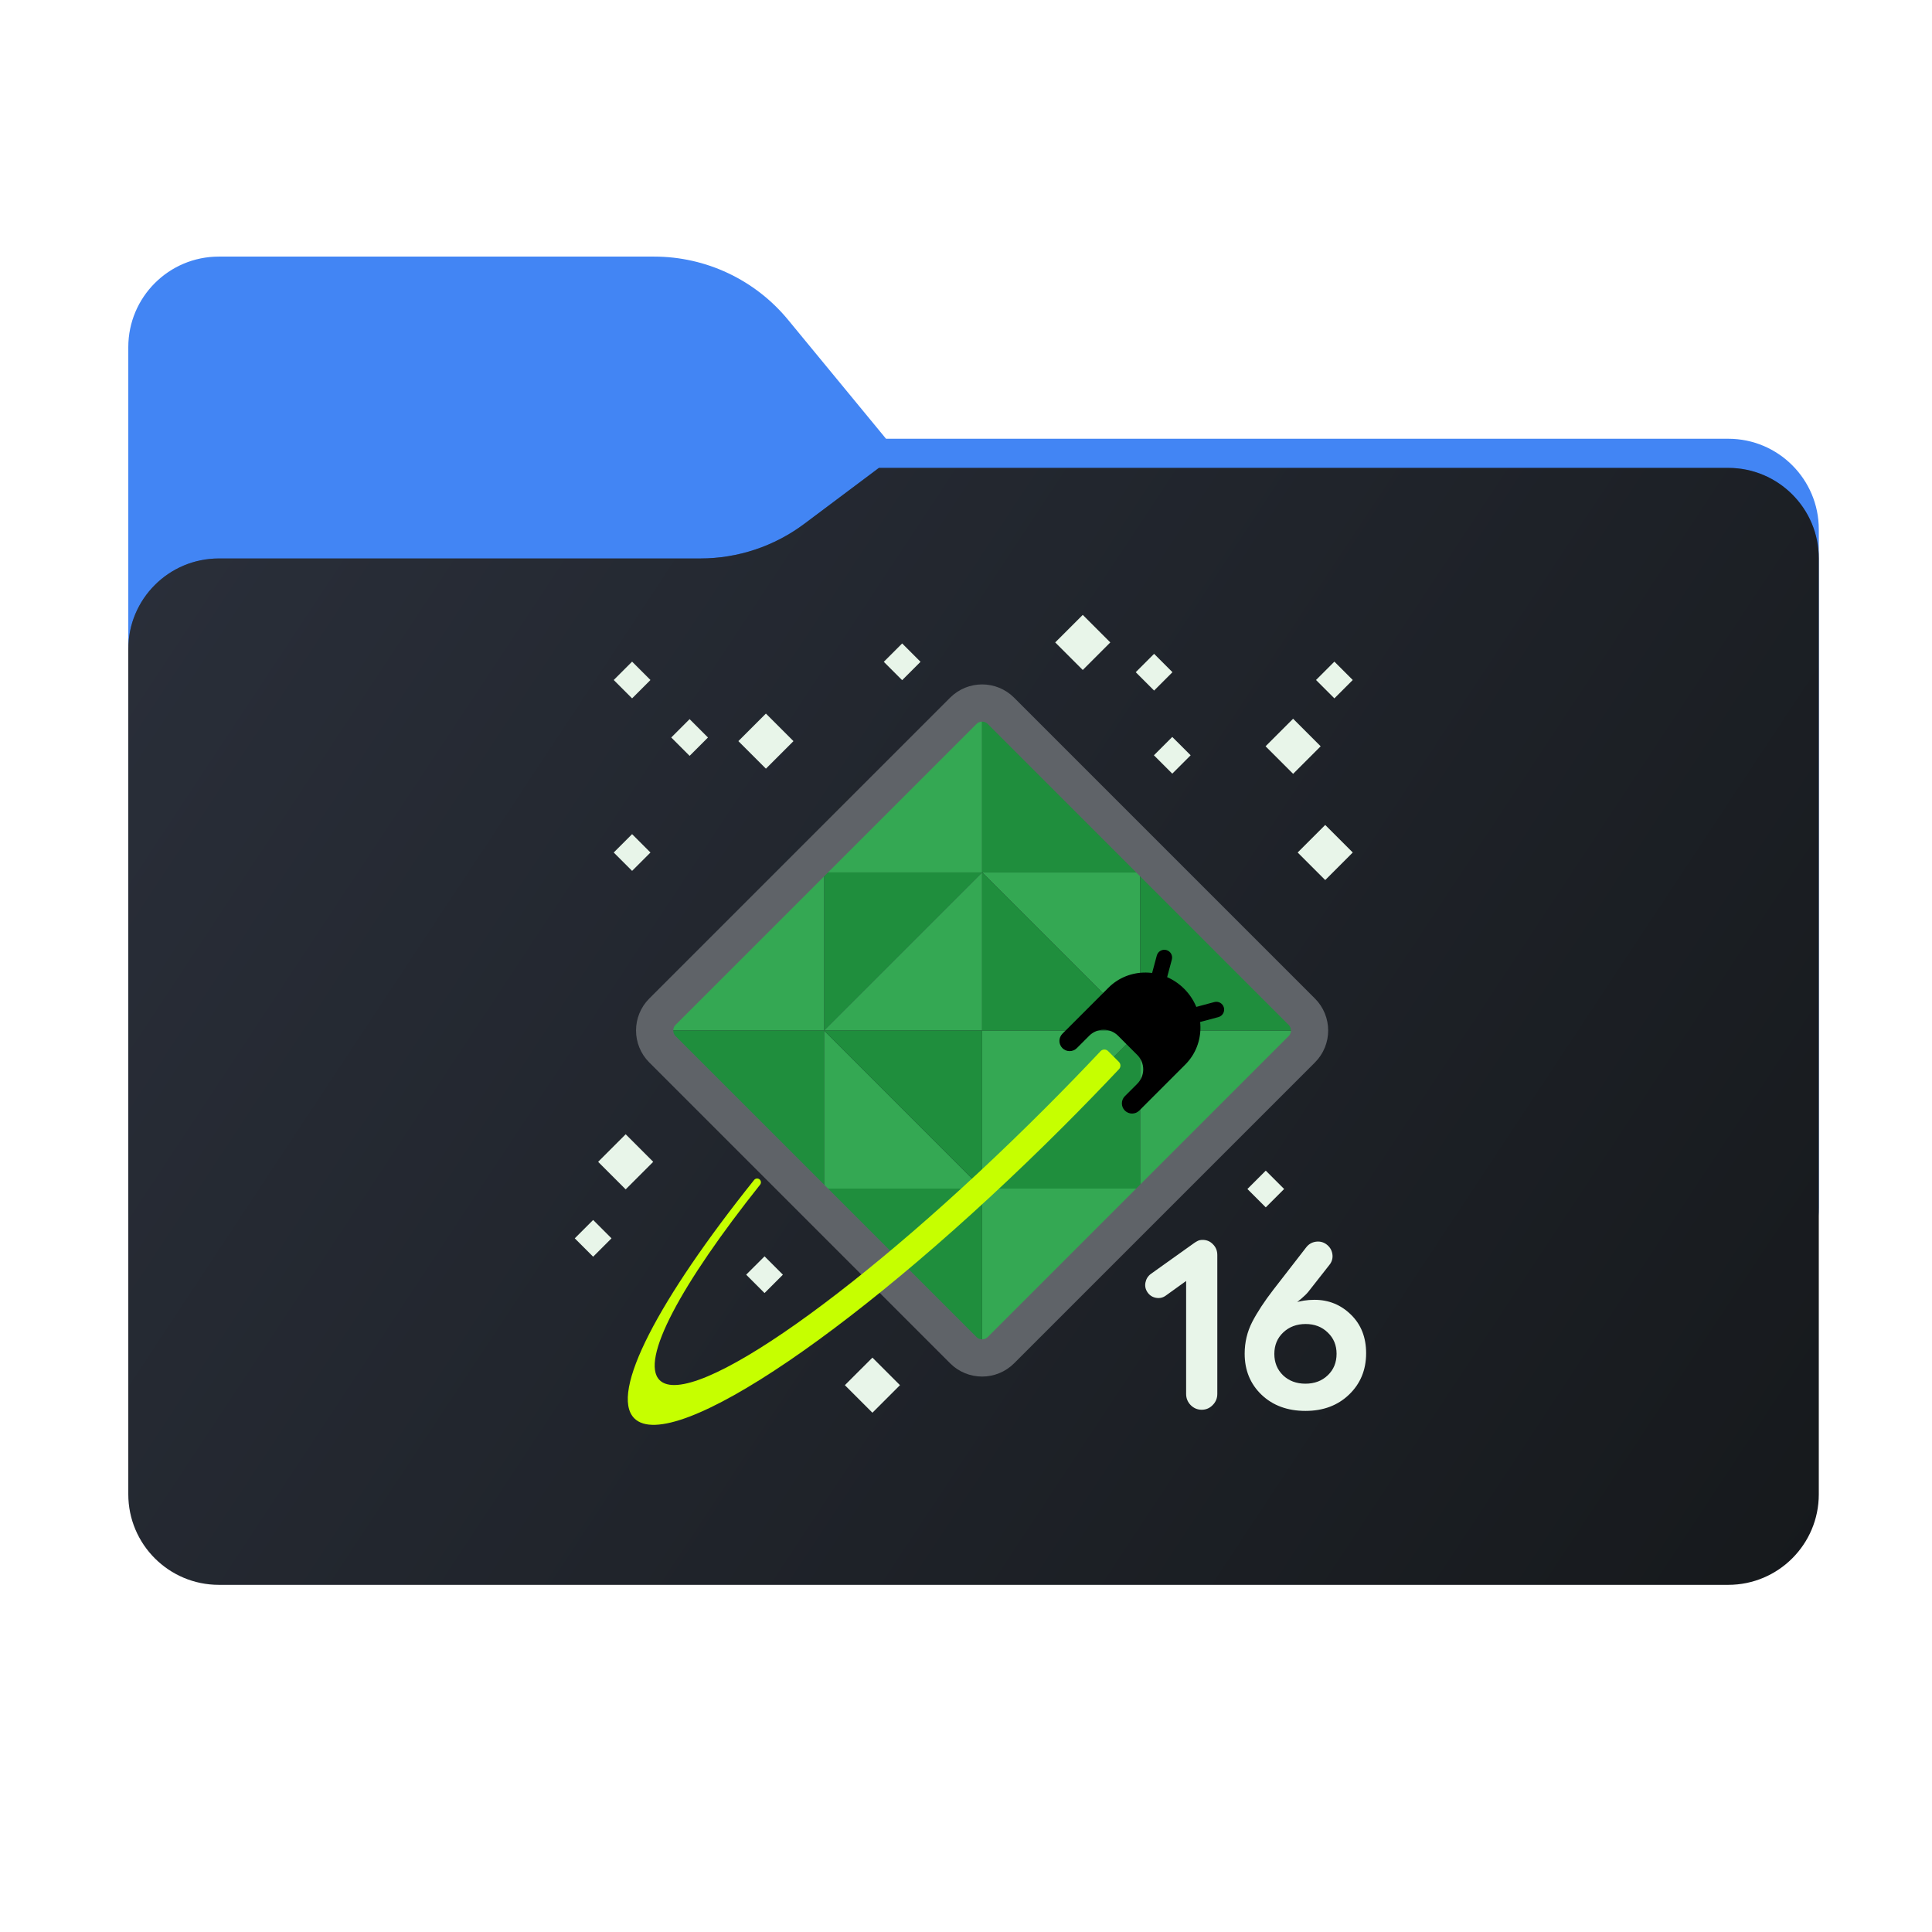<svg width="256" height="256" viewBox="0 0 256 256" fill="none" xmlns="http://www.w3.org/2000/svg">
<path fill-rule="evenodd" clip-rule="evenodd" d="M104.425 42.378C100.056 37.073 93.544 34 86.671 34H29C22.373 34 17 39.373 17 46V58.137V68.2V160C17 166.627 22.373 172 29 172H229C235.627 172 241 166.627 241 160V70.137C241 63.51 235.627 58.137 229 58.137H117.404L104.425 42.378Z" fill="#4285F4"/>
<mask id="mask0_2223_38093" style="mask-type:alpha" maskUnits="userSpaceOnUse" x="17" y="34" width="224" height="138">
<path fill-rule="evenodd" clip-rule="evenodd" d="M104.425 42.378C100.056 37.073 93.544 34 86.671 34H29C22.373 34 17 39.373 17 46V58.137V68.2V160C17 166.627 22.373 172 29 172H229C235.627 172 241 166.627 241 160V70.137C241 63.51 235.627 58.137 229 58.137H117.404L104.425 42.378Z" fill="url(#paint0_linear_2223_38093)"/>
</mask>
<g mask="url(#mask0_2223_38093)">
<g style="mix-blend-mode:multiply" filter="url(#filter0_f_2223_38093)">
<path fill-rule="evenodd" clip-rule="evenodd" d="M92.789 74C97.764 74 102.605 72.387 106.586 69.402L116.459 62H229C235.627 62 241 67.373 241 74V108V160C241 166.627 235.627 172 229 172H29C22.373 172 17 166.627 17 160L17 108V86C17 79.373 22.373 74 29 74H87H92.789Z" fill="black" fill-opacity="0.3"/>
</g>
</g>
<g filter="url(#filter1_ii_2223_38093)">
<path fill-rule="evenodd" clip-rule="evenodd" d="M92.789 74C97.764 74 102.605 72.387 106.586 69.402L116.459 62H229C235.627 62 241 67.373 241 74V108V198C241 204.627 235.627 210 229 210H29C22.373 210 17 204.627 17 198L17 108V86C17 79.373 22.373 74 29 74H87H92.789Z" fill="url(#paint1_linear_2223_38093)"/>
</g>
<path d="M109.189 115.6H130.136L109.189 136.546V115.6Z" fill="#1F8E3D"/>
<path d="M151.083 157.493H130.137L151.083 136.547V157.493Z" fill="#1F8E3D"/>
<path d="M151.083 115.6V136.546L130.137 115.6H151.083Z" fill="#34A853"/>
<path d="M109.189 157.493V136.547L130.136 157.493H109.189Z" fill="#34A853"/>
<path d="M130.136 136.546H109.189L130.136 115.6V136.546Z" fill="#34A853"/>
<path d="M130.136 115.6H109.189L130.136 94.654V115.6Z" fill="#34A853"/>
<path d="M130.137 157.492H151.083L130.137 178.438V157.492Z" fill="#34A853"/>
<path d="M130.137 136.547H151.083L130.137 157.493V136.547Z" fill="#34A853"/>
<path d="M151.082 136.547H172.028L151.082 157.493V136.547Z" fill="#34A853"/>
<path d="M109.191 136.546H88.244L109.191 115.6V136.546Z" fill="#34A853"/>
<path d="M130.137 136.546V115.6L151.083 136.546H130.137Z" fill="#1F8E3D"/>
<path d="M130.137 115.6V94.654L151.083 115.6H130.137Z" fill="#1F8E3D"/>
<path d="M130.136 157.492V178.438L109.189 157.492H130.136Z" fill="#1F8E3D"/>
<path d="M151.082 136.546V115.6L172.028 136.546H151.082Z" fill="#1F8E3D"/>
<path d="M109.191 136.547V157.493L88.244 136.547H109.191Z" fill="#1F8E3D"/>
<path d="M130.136 136.547V157.493L109.189 136.547H130.136Z" fill="#1F8E3D"/>
<path d="M159.233 186.799C158.668 186.799 158.18 186.594 157.769 186.183C157.368 185.772 157.168 185.278 157.168 184.703V169.735L154.47 171.677C154.09 171.954 153.663 172.052 153.191 171.97C152.718 171.888 152.343 171.651 152.066 171.261C151.788 170.87 151.69 170.439 151.772 169.966C151.865 169.483 152.101 169.098 152.482 168.81L158.231 164.709C158.375 164.606 158.529 164.514 158.694 164.432C158.858 164.339 159.079 164.293 159.357 164.293C159.901 164.293 160.359 164.488 160.729 164.879C161.109 165.259 161.299 165.732 161.299 166.297V184.703C161.299 185.278 161.093 185.772 160.683 186.183C160.282 186.594 159.799 186.799 159.233 186.799ZM172.987 186.953C170.603 186.953 168.661 186.239 167.16 184.811C165.67 183.382 164.925 181.568 164.925 179.369C164.925 177.869 165.259 176.466 165.927 175.161C166.605 173.856 167.535 172.438 168.717 170.906L173.08 165.28C173.398 164.869 173.809 164.622 174.313 164.54C174.827 164.457 175.294 164.56 175.716 164.848C176.189 165.187 176.466 165.629 176.548 166.174C176.63 166.718 176.487 167.212 176.117 167.654L173.357 171.168C172.936 171.693 172.073 172.427 170.767 173.373C169.473 174.318 168.589 176.296 168.116 179.308L165.881 179.292C166.199 176.867 167.181 175.084 168.825 173.943C170.48 172.802 172.263 172.232 174.174 172.232C176.065 172.232 177.679 172.89 179.015 174.205C180.351 175.51 181.019 177.211 181.019 179.308C181.019 181.517 180.263 183.346 178.753 184.796C177.252 186.234 175.33 186.953 172.987 186.953ZM172.972 183.346C174.174 183.346 175.161 182.976 175.931 182.237C176.713 181.496 177.103 180.546 177.103 179.385C177.103 178.244 176.713 177.304 175.931 176.564C175.161 175.813 174.184 175.438 173.003 175.438C171.811 175.438 170.819 175.813 170.027 176.564C169.247 177.304 168.856 178.249 168.856 179.4C168.856 180.541 169.241 181.486 170.012 182.237C170.793 182.976 171.78 183.346 172.972 183.346Z" fill="#E8F5E9"/>
<path d="M172.491 134.052L132.629 94.189C131.251 92.812 129.018 92.812 127.641 94.189L87.778 134.052C86.401 135.429 86.401 137.662 87.778 139.039L127.641 178.902C129.018 180.279 131.251 180.279 132.629 178.902L172.491 139.039C173.868 137.662 173.868 135.429 172.491 134.052Z" stroke="#5F6368" stroke-width="4.933"/>
<path fill-rule="evenodd" clip-rule="evenodd" d="M100.715 156.981C100.875 156.78 100.861 156.487 100.679 156.305C100.467 156.093 100.114 156.115 99.926 156.35C87.308 172.12 80.698 184.584 84.049 187.935C89.069 192.955 114.542 175.62 140.946 149.216C143.477 146.685 145.924 144.164 148.276 141.667C148.531 141.397 148.524 140.973 148.262 140.71L146.821 139.27C146.546 138.995 146.099 139.002 145.832 139.285C143.495 141.764 141.057 144.276 138.532 146.802C114.452 170.882 91.56 187.031 87.401 182.872C84.773 180.244 90.251 170.139 100.715 156.981Z" fill="#C6FF00"/>
<path d="M160.906 132.778C161.457 132.63 162.023 132.957 162.17 133.508C162.318 134.058 161.991 134.624 161.441 134.772L160.906 132.778ZM161.441 134.772L152.023 137.295L151.488 135.301L160.906 132.778L161.441 134.772Z" fill="black"/>
<path d="M153.281 126.615C153.429 126.064 153.995 125.737 154.546 125.885C155.096 126.033 155.423 126.599 155.276 127.149L153.281 126.615ZM155.276 127.149L152.752 136.567L150.758 136.033L153.281 126.615L155.276 127.149Z" fill="black"/>
<path d="M156.912 131.022C154.1 128.21 149.606 128.144 146.875 130.875L140.776 136.974C140.249 137.501 140.249 138.357 140.776 138.884C141.303 139.411 142.158 139.411 142.686 138.884L144.329 137.24C145.384 136.185 147.093 136.185 148.148 137.24L150.694 139.786C151.749 140.84 151.749 142.549 150.694 143.604L149.05 145.248C148.523 145.775 148.523 146.631 149.05 147.158C149.577 147.684 150.432 147.684 150.959 147.158L157.058 141.058C159.789 138.327 159.724 133.833 156.912 131.022Z" fill="black"/>
<path d="M86.189 90.103L83.756 87.67L81.323 90.103L83.756 92.537L86.189 90.103Z" fill="#E8F5E9"/>
<path d="M81.027 164.086L78.594 161.652L76.16 164.086L78.594 166.519L81.027 164.086Z" fill="#E8F5E9"/>
<path d="M86.556 153.947L82.906 150.297L79.256 153.947L82.906 157.597L86.556 153.947Z" fill="#E8F5E9"/>
<path d="M86.189 112.963L83.756 110.529L81.323 112.963L83.756 115.396L86.189 112.963Z" fill="#E8F5E9"/>
<path d="M105.138 98.203L101.488 94.553L97.838 98.203L101.488 101.853L105.138 98.203Z" fill="#E8F5E9"/>
<path d="M93.81 97.722L91.377 95.289L88.944 97.722L91.377 100.156L93.81 97.722Z" fill="#E8F5E9"/>
<path d="M119.25 183.542L115.6 179.893L111.95 183.542L115.6 187.192L119.25 183.542Z" fill="#E8F5E9"/>
<path d="M121.974 87.693L119.541 85.26L117.108 87.693L119.541 90.126L121.974 87.693Z" fill="#E8F5E9"/>
<path d="M176.813 92.537L179.246 90.103L176.813 87.67L174.38 90.103L176.813 92.537Z" fill="#E8F5E9"/>
<path d="M171.344 102.537L174.994 98.887L171.344 95.237L167.694 98.887L171.344 102.537Z" fill="#E8F5E9"/>
<path d="M152.924 91.504L155.357 89.07L152.924 86.637L150.491 89.07L152.924 91.504Z" fill="#E8F5E9"/>
<path d="M155.332 102.513L157.766 100.08L155.332 97.647L152.899 100.08L155.332 102.513Z" fill="#E8F5E9"/>
<path d="M167.721 159.982L170.154 157.549L167.721 155.116L165.288 157.549L167.721 159.982Z" fill="#E8F5E9"/>
<path d="M143.471 88.775L147.121 85.125L143.471 81.475L139.821 85.125L143.471 88.775Z" fill="#E8F5E9"/>
<path d="M101.305 171.338L103.738 168.904L101.305 166.471L98.872 168.904L101.305 171.338Z" fill="#E8F5E9"/>
<path d="M175.598 116.611L179.248 112.961L175.598 109.311L171.948 112.961L175.598 116.611Z" fill="#E8F5E9"/>
<defs>
<filter id="filter0_f_2223_38093" x="-20" y="25" width="298" height="184" filterUnits="userSpaceOnUse" color-interpolation-filters="sRGB">
<feFlood flood-opacity="0" result="BackgroundImageFix"/>
<feBlend mode="normal" in="SourceGraphic" in2="BackgroundImageFix" result="shape"/>
<feGaussianBlur stdDeviation="18.5" result="effect1_foregroundBlur_2223_38093"/>
</filter>
<filter id="filter1_ii_2223_38093" x="17" y="62" width="224" height="148" filterUnits="userSpaceOnUse" color-interpolation-filters="sRGB">
<feFlood flood-opacity="0" result="BackgroundImageFix"/>
<feBlend mode="normal" in="SourceGraphic" in2="BackgroundImageFix" result="shape"/>
<feColorMatrix in="SourceAlpha" type="matrix" values="0 0 0 0 0 0 0 0 0 0 0 0 0 0 0 0 0 0 127 0" result="hardAlpha"/>
<feOffset dy="4"/>
<feComposite in2="hardAlpha" operator="arithmetic" k2="-1" k3="1"/>
<feColorMatrix type="matrix" values="0 0 0 0 1 0 0 0 0 1 0 0 0 0 1 0 0 0 0.25 0"/>
<feBlend mode="normal" in2="shape" result="effect1_innerShadow_2223_38093"/>
<feColorMatrix in="SourceAlpha" type="matrix" values="0 0 0 0 0 0 0 0 0 0 0 0 0 0 0 0 0 0 127 0" result="hardAlpha"/>
<feOffset dy="-4"/>
<feComposite in2="hardAlpha" operator="arithmetic" k2="-1" k3="1"/>
<feColorMatrix type="matrix" values="0 0 0 0 0 0 0 0 0 0 0 0 0 0 0 0 0 0 0.9 0"/>
<feBlend mode="soft-light" in2="effect1_innerShadow_2223_38093" result="effect2_innerShadow_2223_38093"/>
</filter>
<linearGradient id="paint0_linear_2223_38093" x1="17" y1="34" x2="197.768" y2="215.142" gradientUnits="userSpaceOnUse">
<stop stop-color="#05815D"/>
<stop offset="1" stop-color="#0C575F"/>
</linearGradient>
<linearGradient id="paint1_linear_2223_38093" x1="17" y1="62" x2="241" y2="210" gradientUnits="userSpaceOnUse">
<stop stop-color="#2A2F3A"/>
<stop offset="1" stop-color="#16191C"/>
</linearGradient>
</defs>
</svg>
